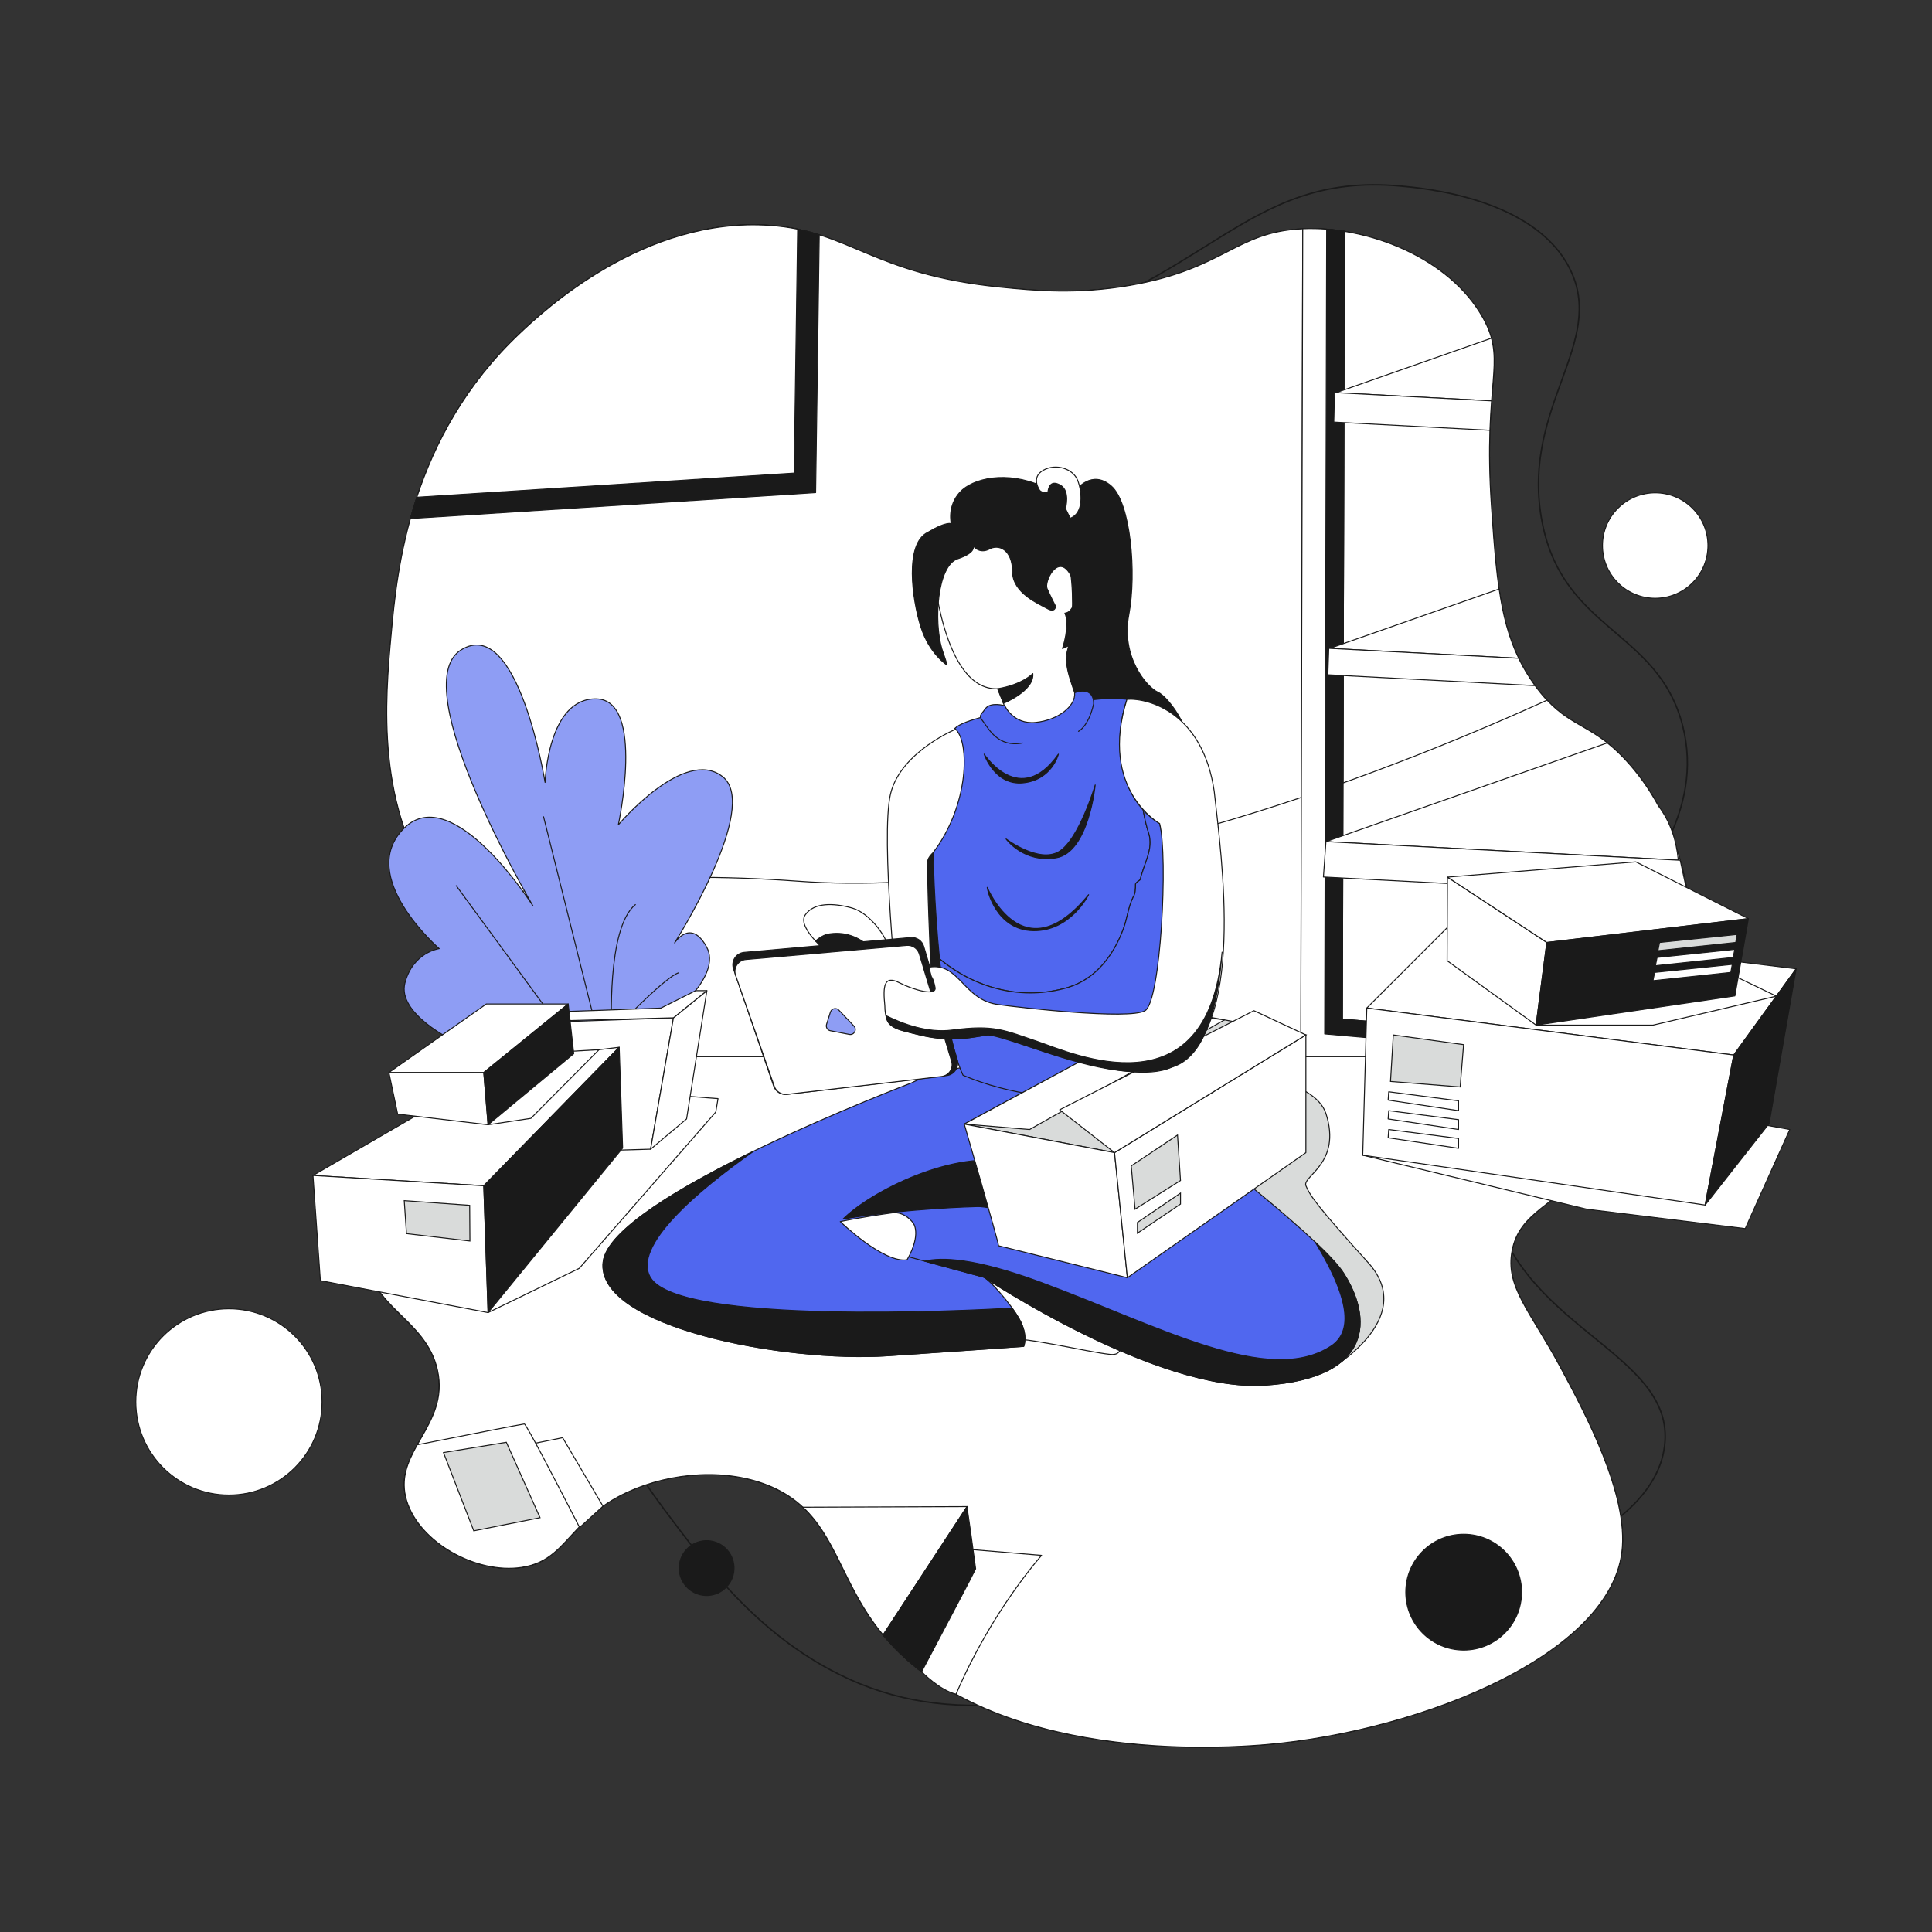 <?xml version="1.0" encoding="utf-8"?>
<!-- Generator: Adobe Illustrator 22.0.0, SVG Export Plug-In . SVG Version: 6.00 Build 0)  -->
<svg version="1.1" id="Layer_1" xmlns="http://www.w3.org/2000/svg" xmlns:xlink="http://www.w3.org/1999/xlink" x="0px" y="0px"
	 viewBox="0 0 4000 4000" style="enable-background:new 0 0 4000 4000;" xml:space="preserve">
<rect x="0" y="0" width="4000" height="4000" fill="#333333" stroke="none"/>
<style type="text/css">
	.st0{fill:none;stroke:#1A1A1A;stroke-width:3;stroke-linecap:round;stroke-linejoin:round;stroke-miterlimit:10;}
	.st1{fill:#FFFFFF;stroke:#1A1A1A;stroke-width:2;stroke-linecap:round;stroke-linejoin:round;stroke-miterlimit:10;}
	.st2{fill:#1A1A1A;stroke:#1A1A1A;stroke-width:2;stroke-linecap:round;stroke-linejoin:round;stroke-miterlimit:10;}
	.st3{fill:#D9DBDA;stroke:#1A1A1A;stroke-width:2;stroke-miterlimit:10;}
	.st4{fill:#8E9DF4;stroke:#1A1A1A;stroke-width:2;stroke-linecap:round;stroke-linejoin:round;stroke-miterlimit:10;}
	.st5{fill:none;stroke:#1A1A1A;stroke-width:2;stroke-linecap:round;stroke-linejoin:round;stroke-miterlimit:10;}
	.st6{fill:#5067EF;stroke:#1A1A1A;stroke-width:2;stroke-linecap:round;stroke-linejoin:round;stroke-miterlimit:10;}
</style>
<g>
	<path class="st0" d="M3084.6,2466.2c-62.2-379.1,487.9-614.2,399.2-963.4c-51.2-201.5-252.8-195.7-292.7-431.1
		c-39.5-232.9,136.4-362.9,58.5-516.3c-73.9-145.5-302.1-165.9-351.3-170.3c-320.7-28.7-394,202.5-803.7,308.7
		c-102.5,26.6-176.7,32.5-243.8,31.2c0,0,0,0.1,0,0.1c17.4,234,17.4,465.4,7.5,696.9c0,12.4-10,24.9-14.9,37.3
		c-19.9,74.7-29.9,149.3-64.7,216.5c-52.3,102-87.1,204.1-131.9,306.1c-7.5,14.9-22.4,27.4-32.4,42.3
		c-29.9,49.8-49.8,97.1-84.6,144.4c-5,10-5,22.4-10,32.4c-24.9,32.4-39.8,62.2-64.7,94.6c-5,7.5,0,19.9-5,27.4
		c-44.8,62.2-89.6,112-129.4,176.7c-49.5,79.6-100.3,152.9-161.3,221.7c46.6,115.7,99.7,248.5,216.6,404.8
		c84.1,112.4,191.9,256.5,361.9,340.7c230.8,114.2,457.6,59.1,830.3-37.3c427.8-110.6,852.6-220.4,878.2-436.5
		C3470,2795.7,3131.3,2750.7,3084.6,2466.2z"/>
	<path class="st1" d="M760.3,2599.3c2.3,107.1,121.8,129.7,145.5,237.7c25.4,115.7-94.4,168-63.9,269.7
		c26,86.5,143.7,152.4,237.7,138.4c95-14.1,96.6-99.4,220-156.1c90.4-41.5,208-50.1,298.1-10.6c124.1,54.4,131.2,171.8,212.9,283.9
		c208.7,286.4,698.9,256.9,780.7,251.9c315.3-19,738.7-176.8,766.5-401c14.7-118.4-76.9-288.8-127.7-383.2
		c-63-117.2-114.2-166.5-99.4-241.3c15.6-78.7,85.8-92.6,177.4-184.5c35.1-35.2,165.8-174.6,191.6-376.1
		c2.3-17.9,30.3-265.1-124.2-443.6c-82.3-95-129.8-70.7-198.7-166.8c-68.7-95.8-77-197.5-88.7-365.5
		c-18.5-266.4,33.1-302.4-17.7-393.9c-69.2-124.5-239.2-191.6-376.1-184.5c-136.4,7-159.7,83.3-354.8,117.1
		c-109.8,19-195.6,11-269.7,3.5c-263.5-26.5-309-115.9-475.5-127.7c-261.3-18.7-470.5,178.6-518.1,223.6
		c-228.9,215.9-254.4,493-266.1,621c-12.7,137.9-33.3,363.1,99.4,542.9c78.4,106.2,144.6,107.5,152.6,184.5
		c10.5,100.6-94.8,170.2-262.6,450.7C776.6,2527.4,759.5,2558,760.3,2599.3z"/>
	<path class="st1" d="M760.3,2599.3c2.3,107.1,121.8,129.7,145.5,237.7c25.4,115.7-94.4,168-63.9,269.7
		c26,86.5,143.7,152.4,237.7,138.4c95-14.1,96.6-99.4,220-156.1c90.4-41.5,208-50.1,298.1-10.6c124.1,54.4,131.2,171.8,212.9,283.9
		c208.7,286.4,698.9,256.9,780.7,251.9c315.3-19,738.7-176.8,766.5-401c14.7-118.4-76.9-288.8-127.7-383.2
		c-63-117.2-114.2-166.5-99.4-241.3c15.6-78.7,85.8-92.6,177.4-184.5c35.1-35.2,165.8-174.6,191.6-376.1
		c2.3-17.9,30.3-265.1-124.2-443.6c-82.3-95-129.8-70.7-198.7-166.8c-68.7-95.8-77-197.5-88.7-365.5
		c-18.5-266.4,33.1-302.4-17.7-393.9c-69.2-124.5-239.2-191.6-376.1-184.5c-136.4,7-159.7,83.3-354.8,117.1
		c-109.8,19-195.6,11-269.7,3.5c-263.5-26.5-309-115.9-475.5-127.7c-261.3-18.7-470.5,178.6-518.1,223.6
		c-228.9,215.9-254.4,493-266.1,621c-12.7,137.9-33.3,363.1,99.4,542.9c78.4,106.2,144.6,107.5,152.6,184.5
		c10.5,100.6-94.8,170.2-262.6,450.7C776.6,2527.4,759.5,2558,760.3,2599.3z"/>
	<path class="st1" d="M3462.4,2170.5c-4.5,11.3-9.2,22.3-14.2,32.9c-8.1,17.4-16.7,33.8-25.4,49.3l-729.8-64.7l4.2-1714.3
		c16.1-0.7,32.7-0.4,49.5,0.9c12.1,0.9,24.3,2.4,36.6,4.4l-4,1631L3462.4,2170.5z"/>
	<path class="st1" d="M928.9,1878.8c69.6,82.3,125.7,89.3,133.1,159.8c5,48-16.4,88.9-58.2,149h2451.5
		c20.5-47.2,37-100.8,44.5-159.7c2.3-17.9,30.3-265.1-124.2-443.6c-71.5-82.6-116.8-75-172.6-134.7
		c-352.7,160.1-1010.5,415-1551.2,374.8C1332.8,1800.9,1096.7,1832.8,928.9,1878.8z"/>
	<g>
		<path class="st1" d="M3474.8,2171.5c-2,12.4-3.8,23.7-5.5,33.6c-5.2,32.1-8.3,50.8-8.3,50.8l-38.2-3.4l-729.8-64.7l4.2-1714.3
			c16.1-0.7,32.7-0.4,49.5,0.9c12.1,0.9,24.3,2.4,36.6,4.4l-4,1631l683.2,60.6L3474.8,2171.5z"/>
		<path class="st2" d="M3474.8,2171.5c-2,12.4-3.8,23.7-5.5,33.6l-21.1-1.9l-705.6-62.6l4.1-1666.2c12.1,0.9,24.3,2.4,36.6,4.4
			l-4,1631l683.2,60.6L3474.8,2171.5z"/>
		<path class="st1" d="M3088.1,830l-322.3-16.9l5.2-1.8l316.8-111.1C3097.7,736.5,3092.6,771.2,3088.1,830z"/>
		<path class="st1" d="M3088.1,830c-1.3,17.8-2.6,37.9-3.4,60.9l-323.2-17l1.4-61.1l8.2-1.6l-5.2,1.8L3088.1,830z"/>
		<path class="st1" d="M3144.3,1363l-259.4-13.6l-131.7-7l350.6-123C3111.6,1273.7,3123.5,1319.9,3144.3,1363z"/>
		<path class="st1" d="M3474.7,1780.8l-32.8-1.7l-696.7-36.6l582.5-204.4c14.7,11.6,30.5,26.3,47.8,46.3
			c23.1,26.7,42.1,54.8,57.7,83.6C3458.2,1701.1,3470.8,1739.2,3474.7,1780.8z"/>
		<polygon class="st1" points="3494.8,1855.4 2740,1815.7 2745.2,1742.5 3478.7,1781.1 		"/>
		<path class="st1" d="M3178.2,1419.5l-429-22.5l1.9-54.7l2,0.1l-0.1,0l131.8,6.9l259.4,13.6c9,18.7,19.8,36.8,32.6,54.7
			C3177.3,1418.3,3177.7,1418.9,3178.2,1419.5z"/>
	</g>
	<path class="st1" d="M3130.7,2588.7c15.6-78.7,85.8-92.6,177.4-184.5c24.8-24.9,97.6-102,147.1-216.5H1003.7
		c-45.9,65.9-116.6,154.9-204.3,301.6c-22.8,38.1-39.9,68.7-39,110c2.3,107.1,121.8,129.7,145.5,237.7
		c25.4,115.7-94.4,168-63.9,269.7c26,86.5,143.7,152.4,237.7,138.4c95-14.1,96.6-99.4,220-156.1c90.4-41.5,208-50.1,298.1-10.6
		c124.1,54.4,131.2,171.8,212.9,283.9c208.7,286.4,698.9,256.9,780.7,251.9c315.3-19,738.7-176.8,766.5-401
		c14.7-118.4-76.9-288.8-127.7-383.2C3167,2712.8,3115.9,2663.5,3130.7,2588.7z"/>
	<path class="st3" d="M2749.2,2837.6c0,0,189.9-105.7,83.5-223.4s-120.6-139-128.9-159.2c-8.3-20.1,74.8-46.2,41.4-149.6
		c-23.8-73.5-194-87.2-194-87.2s-605.6,15-680.1,93.4C1796.5,2389.9,2749.2,2837.6,2749.2,2837.6z"/>
	<path class="st1" d="M859.5,3038.1l305.4-61.5l83.5,141.8c0,0-25.5,23.4-60.4,54.9C1054.9,3132.8,859.5,3038.1,859.5,3038.1z"/>
	<polygon class="st1" points="1010.5,2717.6 1199.4,2625.9 1481.9,2302.4 1486.6,2274.6 1374.2,2265.9 965,2677.4 	"/>
	<g>
		<path class="st4" d="M939.5,2154.9c0,0-117.7-55.9-101.1-119.8c16.6-63.9,71-71,71-71s-173.5-150.2-72.6-249.6
			c101-99.4,266.5,160.9,266.5,160.9S836,1420.3,954.3,1345.8c118.3-74.5,174.2,274.1,174.2,274.1s5.3-175.6,106.5-173
			c101.1,2.7,45.2,260.8,45.2,260.8s136.6-162.3,215.9-99.7s-99.4,344.2-99.4,344.2s33.1-52,66.2,8.3
			c33.1,60.3-76.9,144.3-76.9,144.3S1010.4,2203.1,939.5,2154.9z"/>
		<g>
			<line class="st5" x1="944.6" y1="1833.8" x2="1176.4" y2="2150.3"/>
			<line class="st5" x1="1230.3" y1="2111.6" x2="1125.4" y2="1691"/>
			<path class="st5" d="M1266.6,2132.8c0,0-11.4-211.2,48.9-259.9"/>
			<path class="st5" d="M1289.1,2115c0,0,90.7-93.9,116.2-101"/>
		</g>
		<polygon class="st1" points="1160.8,2115.5 1394.3,2107.3 1347,2379.3 1138.8,2385.2 		"/>
		<polygon class="st1" points="1463.5,2051.1 1394.3,2107.3 1347,2379.3 1421.5,2316.6 		"/>
		<path class="st1" d="M1130.6,2095.2c1.8,0.8,237.7-8.1,237.7-8.1l72-36.1h23.2l-69.2,56.2l-289.8,7.7L1130.6,2095.2z"/>
	</g>
	<g>
		<polygon class="st1" points="648,2433.7 1001.6,2455 1282,2168.2 1059.6,2194.8 		"/>
		<polygon class="st1" points="1010.5,2328.7 1099.2,2315.4 1240.3,2173.2 1138.8,2179 		"/>
		<polygon class="st1" points="663.3,2651.4 1010.5,2717.6 1001.6,2455 648,2433.7 		"/>
		<polygon class="st2" points="1289.1,2376.9 1282,2168.2 1001.6,2455 1010.5,2717.6 		"/>
		<polygon class="st1" points="1006.9,2078.6 805.2,2220.5 1001.6,2220.5 1176.4,2078.6 		"/>
		<polygon class="st1" points="823.3,2306.6 805.2,2220.5 1001.6,2220.5 1010.5,2328.7 		"/>
		<polygon class="st2" points="1176.4,2078.6 1187.9,2181.5 1010.5,2328.7 1001.6,2220.5 		"/>
		<polygon class="st3" points="836.9,2485.8 972.4,2495.5 972.9,2569.4 841.6,2554.1 		"/>
	</g>
	<path class="st1" d="M2002.3,3119.2l-173.9,265.8c-6.1-7.3-12-14.9-17.7-22.7c-64.5-88.5-82.5-180.3-148.3-241.8L2002.3,3119.2z"/>
	<path class="st1" d="M1908.1,3461.2c0,0,36.7,38.1,71.3,46.4c73.7-172.6,177.1-287.4,177.1-287.4l-170.8-14.2L1908.1,3461.2z"/>
	<path class="st2" d="M2020,3248.1c0,1.3-71.7,137.1-111.9,213.1c-29-22.2-55.9-47.5-79.8-76.3l173.9-265.8
		C2002.3,3119.2,2020,3246.3,2020,3248.1z"/>
	<path class="st1" d="M1199.4,3161.2c-38,39.4-61.1,75.2-119.7,83.9c-94.1,14-211.8-51.9-237.8-138.4c-13.5-44.9,2.3-80.1,22-115.4
		c96.4-19.1,218.1-43.1,221.7-43.1C1089.4,2948.2,1153.5,3071.9,1199.4,3161.2z"/>
	<polygon class="st3" points="1048.3,2986.1 1118.1,3142.2 980.9,3169.4 918.2,3007.4 	"/>
	<g>
		<path class="st2" d="M2157.2,1020c0,0,14.4-45.7,47.4-21c23.6,15.4,23.6,15.4,23.6,15.4s31.9-43.1,72.2-8.5
			c40.2,34.6,53.2,179.9,36.7,266.9c-16.6,87,36.7,149.7,60.3,160.4c23.7,10.6,84,94.6,57.4,139c-86.9,0-297.5-67.4-297.5-67.4V1020
			z"/>
		<path class="st1" d="M1950.8,2645.4c0,0,116.2-28.4,236,23.1c119.8,51.5,162.3,141.1,111.8,135.7c-50.6-5.3-181.9-39-233.3-32.8
			C2013.8,2777.6,1950.8,2645.4,1950.8,2645.4z"/>
		<path class="st6" d="M1771.4,2540c0,0,22.4-1,82.7,5.2c60.3,6.2,171.2,93.1,183.3,99.4c12.1,6.2,54.4,53.2,73.1,86.9
			c18.6,33.7,8.9,55.9,8.9,55.9s-71,5.3-282.1,19.5c-211.1,14.2-605-59.7-588.5-194.6c16.6-134.8,639-370.5,639-370.5
			s80.7-44.4,193.4-33.7c112.7,10.6,149.9,38.1,149.9,38.1l-322.3,307.5"/>
		<path class="st2" d="M2095.6,2708.3c-92.9,5.3-688.6,35.1-748.6-62.8c-40.1-65.4,99.8-182,213.3-262
			c-152.9,74.4-303.4,163.5-311.4,228.9c-16.6,134.8,377.3,208.8,588.5,194.6c211.1-14.2,282.1-19.5,282.1-19.5s9.8-22.2-8.9-55.9
			C2106.5,2724.2,2101.3,2716.3,2095.6,2708.3z"/>
		<path class="st6" d="M2110.5,2180.6c62.1-12.4,192.5,53.2,192.5,53.2s287.5,212.3,420,337.8c27.6,26.1,48.5,48.5,58.7,64.4
			c59.1,92.3,62.7,216.5-162.1,231.8c-224.7,15.4-582.3-223.3-582.3-223.3l-122.9-33.4l-82.6-22.5"/>
		<path class="st2" d="M2020,2498.2c0,0-137.2,3-274.4,25.6c57-56.9,231.8-146.2,352.4-116.1c120.6,30.2,58.4,136,58.4,136
			S2066.2,2495,2020,2498.2z"/>
		<path class="st2" d="M2619.7,2867.8c-224.7,15.4-582.3-223.3-582.3-223.3l-122.9-33.4c34.5-8.5,103.6-6.8,240.3,43.8
			c246,91.1,473.1,217.6,602.1,131.3c37.9-26,45.8-83.9-33.9-214.6c27.6,26.1,48.5,48.5,58.7,64.4
			C2840.9,2728.2,2844.5,2852.4,2619.7,2867.8z"/>
		<path class="st2" d="M1920.5,1785.4c0,102.1,8.2,204.2,7.8,306.3c35.3,2.2,72.9,0.9,82.3-13.1c11.1-16.5,8.2-200.9-3.8-355.1
			c-19.6,10.8-39.9,20.9-58.9,32C1935.4,1760.5,1920.5,1772.9,1920.5,1785.4z"/>
		<path class="st1" d="M1983.4,1507.6c0,0-118.3,47.3-139.6,136c-21.3,88.7,15.4,440,15.4,440s33.4,5.8,69.1,8.1
			c0.4-102.1-7.8-204.2-7.8-306.3c0-12.4,14.9-24.9,27.4-29.9c19-11.1,39.3-21.2,58.9-32C1998.3,1615,1999,1516.8,1983.4,1507.6z"/>
		<path class="st6" d="M2211.7,2044.2c57.2-17.4,94.6-67.2,114.5-122c7.5-19.9,10-44.8,19.9-64.7c5-7.5,5-17.4,5-27.4
			c2.5-5,10-7.5,10-10c7.5-32.4,27.4-62.2,17.4-94.6c-5.4-16.1-8.8-32.3-11.6-48.5c-47.3-52-62.9-139.2-33.7-229.3
			c-28.4-2.7-56.8-0.4-56.8-0.4s-263.5,24.7-299.6,60.8c31.9,26,29.9,159.1-45,257.3c0,0,2.2,109.5,13.4,219.7
			C2018.5,2046.2,2115.9,2072.7,2211.7,2044.2z"/>
		<path class="st6" d="M2400.9,1705.1c-12.7-7.5-24.1-17-34.1-28c2.8,16.3,6.2,32.4,11.6,48.5c10,32.4-10,62.2-17.4,94.6
			c0,2.5-7.5,5-10,10c0,10,0,19.9-5,27.4c-10,19.9-12.4,44.8-19.9,64.7c-19.9,54.8-57.2,104.5-114.5,122
			c-95.8,28.5-193.2,2-266.4-59.1c9.3,92,24.5,190.2,48.7,241c197.5,83.4,424.6,38.4,471.9,7.7
			C2513.3,2203.1,2406.2,1726.9,2400.9,1705.1z"/>
		<g>
			<polygon class="st3" points="1996.4,2327.3 2307.5,2386.4 2703.7,2142.7 2431.7,2092.5 			"/>
			<path class="st1" d="M2131.7,2338.5l-135.3-11.2c0,0,420.2-227.4,423.7-229.2c3.5-1.8,115,13.5,115,13.5L2131.7,2338.5z"/>
			<path class="st1" d="M2067.4,2579.2c0-7.1-71-251.9-71-251.9l311.1,59.1l26.6,259L2067.4,2579.2z"/>
			<polygon class="st1" points="2703.7,2142.7 2703.7,2386.4 2334.1,2645.4 2307.5,2386.4 			"/>
			<polygon class="st1" points="2193.9,2297.7 2307.5,2386.4 2703.7,2142.7 2596.1,2092.5 			"/>
			<polygon class="st3" points="2342.1,2413.9 2350,2503.5 2444.1,2444.1 2437.9,2350 			"/>
			<polygon class="st3" points="2354.9,2531 2444.1,2470.2 2444.1,2492.9 2354.9,2553.2 			"/>
		</g>
		<path class="st2" d="M1711.4,1934.7c-7.9,2.6-16.4,7.3-22.8,13.8c12,13.1,24,22.8,24,22.8s53.6-3.6,90-9.3
			C1778.5,1940.2,1748.3,1927,1711.4,1934.7z"/>
		<path class="st1" d="M1835.5,1951.7c-1.8-11.1-33.3-61.2-71.9-71.9c-38.6-10.6-78.1-11.5-96.3,14.2c-10.3,14.6,5.6,37.4,21.3,54.4
			c6.3-6.4,14.9-11.1,22.8-13.8c36.9-7.7,67.1,5.5,91.3,27.3C1821.8,1959,1836.1,1955.5,1835.5,1951.7z"/>
		<path class="st2" d="M1981.8,2193.8l-69.3-234.3c-3.5-11.8-14.8-19.5-27-18.4l-344.8,30.7c-16.7,1.5-27.5,18.2-22.1,34.1
			l83.1,242.5c3.9,11.5,15.4,18.7,27.4,17.3l331-38.9C1975.9,2224.9,1986.3,2209.1,1981.8,2193.8z"/>
		<path class="st1" d="M1970.2,2197.4l-66.9-222.5c-3.4-11.2-14.3-18.5-26.1-17.5l-332.9,29.2c-16.1,1.4-26.6,17.3-21.4,32.4
			l80.3,230.3c3.8,10.9,14.8,17.7,26.5,16.4l319.6-37C1964.6,2226.9,1974.6,2212,1970.2,2197.4z"/>
		<path class="st4" d="M1719.3,2095.4l-8,25.3c-1.9,5.9,1.8,12.2,7.9,13.3l39.2,7.6c9.9,1.9,16.5-10,9.5-17.4l-31.2-32.9
			C1731.3,2085.6,1721.7,2087.8,1719.3,2095.4z"/>
		<path class="st2" d="M2191.3,1561.4c0,0-13.3,53.2-72.7,59.4c-59.4,6.2-81-59.4-81-59.4S2111.4,1674.8,2191.3,1561.4z"/>
		<path class="st2" d="M2267.5,1625.2c0,0-13.3,139.3-80.7,150.8c-67.4,11.5-103.8-39-103.8-39s67.8,51,109.4,26.2
			C2234,1738.4,2267.5,1625.2,2267.5,1625.2z"/>
		<path class="st2" d="M2253.8,1852.4c0,0-36.9,75.4-114,74.5c-77.2-0.9-95.8-84.3-95.8-89.6
			C2044,1837.3,2118.6,2018.2,2253.8,1852.4z"/>
		<path class="st1" d="M1931.3,1170.5c0,0,18.9,259.6,134.3,255.5c13,29.6,30.8,84,31.3,85.8s47.3,39.6,140.8-34.9
			c-11.8-51.5-39-94.6-26.6-134.3c12.4-39.6,25.4-236.3-50.9-260.2C2083.9,1058.4,1935.8,1077.6,1931.3,1170.5z"/>
		<path class="st2" d="M2138.3,1394.6c0,0-21.9,23.1-72.7,31.3c12,30.3,12,30.3,12,30.3S2141.9,1430.1,2138.3,1394.6z"/>
		<path class="st2" d="M2013.8,1128.5c0,0,11.5,14.2-31,28.4c-42.6,14.2-49.7,129.5-32.8,186.3c13.3,39,10.6,33.7,10.6,33.7
			s-36.4-23.1-54.1-79c-17.7-55.9-34.6-173,15.1-196.1c36.4-22.2,47.9-17.7,47.9-17.7s-8.9-35.5,17.7-64.8
			c26.6-29.3,97.3-45.2,170-12.7c72.7,32.5,92.6,109.4,92.6,152s9.8,144.6-5.7,158.8c-15.6,14.2-44.4,25.3-44.4,25.3
			s16.2-47.9,5-73.2c23-1.8,31.4-54.9,7-86.7s-49.7,21.9-43.9,35.6c5.8,13.8,17.7,36.8,17.7,36.8s-0.4,14.2-16.9,4.9
			c-16.4-9.3-72.3-31.8-72.3-76.7s-28.4-59.1-50.3-45.5C2024.8,1146.8,2013.8,1128.5,2013.8,1128.5z"/>
		<path class="st1" d="M2152.7,1015.4c0,0-19.5-26.6,7.1-41.7c26.6-15.1,62.1-3.1,71.4,20.8c9.3,24,13.3,68.1-15.5,78.4
			c-9.8-19.9-9.8-19.9-9.8-19.9s10.2-36.4-10.2-48.3c-20.4-12-25.3,4.3-26.2,15.3C2158.4,1021.6,2152.7,1015.4,2152.7,1015.4z"/>
		<path class="st6" d="M2232.9,1514.1c0,0,20.7-9.5,31.3-56.8c0.6-26.6-19.5-30.8-39.3-23c2.7,27.3-34,56.7-80.7,61.4
			c-46.7,4.7-63.9-34.6-63.9-34.6s-29.6-8.6-40.2,6.2c-10.6,14.8-14.8,13.6-4.1,27.2c10.6,13.6,30.2,53.8,81,43.8"/>
		<path class="st1" d="M1890.5,2531.9c0,0-17-24.4-43.5-20.8c-65.9,9-107.3,18.1-107.3,18.1s89.6,86.9,138.4,79
			C1908.9,2553.8,1890.5,2531.9,1890.5,2531.9z"/>
	</g>
	<path class="st2" d="M1696.2,486.1l-7.5,533.8l-839,53.7c4-14.5,8.5-29.2,13.4-44.1c36.7-111.1,100.1-232.7,213.1-339.3
		c47.6-44.9,256.8-242.2,518.1-223.5c20.7,1.5,39.5,4.2,57.2,7.8C1667.1,477.7,1681.9,481.6,1696.2,486.1z"/>
	<path class="st1" d="M1651.4,474.4l-7.1,505.1l-781.3,50c36.7-111.1,100.1-232.7,213.1-339.3c47.6-44.9,256.8-242.2,518.1-223.5
		C1614.9,468.1,1633.8,470.8,1651.4,474.4z"/>
	<g>
		<polygon class="st1" points="2998.8,1918.1 2829.8,2087 3589.5,2184.3 3718.8,2005.8 		"/>
		<polygon class="st1" points="2821.4,2391.7 3285.1,2503.5 3613.3,2543.7 3705.6,2338.5 3347.2,2273.8 		"/>
		<polygon class="st1" points="2821.4,2391.7 2829.8,2087 3589.5,2184.3 3530.3,2494.9 		"/>
		<polygon class="st2" points="3718.8,2005.8 3662.7,2326.3 3530.3,2494.9 3589.5,2184.3 		"/>
		<polygon class="st1" points="2996.8,1816 2996.1,1989 3180.3,2122.4 3202.5,1951.3 		"/>
		<polygon class="st1" points="3386.8,1784.4 2996.8,1816 3202.5,1951.3 3619.9,1902 		"/>
		<polygon class="st1" points="3180.3,2122.4 3422.3,2122.4 3677.8,2062.4 3591.6,2020.9 		"/>
		<polygon class="st2" points="3591.9,2061.9 3619.9,1902 3202.5,1951.3 3180.3,2122.4 		"/>
		<polygon class="st3" points="2884.7,2142.7 3030.2,2162.8 3023.1,2250.4 2878.9,2239 		"/>
		<polygon class="st1" points="2875.2,2260.4 3019.8,2279.1 3019.8,2299.5 2874,2277.6 		"/>
		<polygon class="st1" points="2875.2,2299.5 3019.8,2318.1 3019.8,2338.5 2874,2316.6 		"/>
		<polygon class="st1" points="2875.2,2338.5 3019.8,2357.1 3019.8,2377.5 2874,2355.6 		"/>
		<polygon class="st3" points="3435.9,1951.3 3596.7,1934.6 3593.6,1951.3 3432.6,1968.3 		"/>
		<polygon class="st1" points="3430.8,1982.3 3591.6,1965.6 3588.5,1982.3 3427.4,1999.4 		"/>
		<polygon class="st1" points="3425.7,2013.3 3586.5,1996.6 3583.4,2013.3 3422.3,2030.4 		"/>
	</g>
	<path class="st1" d="M2513.9,1638.2c-23.7-162-135.4-193.5-180.7-190.4c-58.5,187.2,67.7,257.3,67.7,257.3
		c17.7,68.6,2.4,367.9-30.2,387.4c-32.5,19.6-265-7.1-302.2-12.5c-74.4-8.2-81.7-88.8-145.5-77.5l5.3,19.5c0,0,4.1,4.1,7.7,22.5
		c3.5,18.3-43.2,5.9-74.5-10.1c-31.3-16-33.7,7.7-29.6,47.3c0.5,49.9,23.4,48.4,72.6,60.9c50.5,13.2,95.6,8.3,140.3,0
		c45.3,2.3,286.7,111.1,381.1,66.7C2582,2137.5,2528.5,1774,2513.9,1638.2z"/>
	<path class="st2" d="M2148.9,2156.6c-70.7-24-90.7-35.5-177.6-24c-50.4,6.7-102.2-12.6-137-29.9c0.8,4.7,1.8,8.7,3.7,12.1
		c2.5,4.6,6.3,8.4,12.7,11.7c10.1,5.3,26.6,9.9,53.8,16.1c18.1,4.1,33.6,6.5,47.2,7.6c0,0,0.1,0,0.1,0c0.1,0,0.2,0,0.3,0
		c28.5,2.4,48.7-0.6,68.1-3.8c8.2-1.4,16.3-2.8,24.7-3.8c24.1-3,126.3,44.9,229.2,66.4c53.9,11.2,108,15.2,151.1,0.7
		c0.3-0.1,0.6-0.2,0.9-0.3c1.7-0.6,3.4-1.2,5.1-1.8c2-0.8,3.9-1.6,5.8-2.4c58.8-26,84.9-122.2,93.2-233.9
		C2499.2,2308.3,2219.6,2180.6,2148.9,2156.6z"/>
	
		<ellipse transform="matrix(0.707 -0.707 0.707 0.707 205.41 2754.309)" class="st1" cx="3427.4" cy="1129.2" rx="109.2" ry="109.2"/>
	<circle class="st1" cx="474" cy="2902.5" r="192.8"/>
	
		<ellipse transform="matrix(0.16 -0.987 0.987 0.16 -1975.985 4171.511)" class="st2" cx="1463.5" cy="3247" rx="56.8" ry="56.8"/>
	<circle class="st2" cx="3030.4" cy="3296.4" r="119.9"/>
</g>
</svg>
